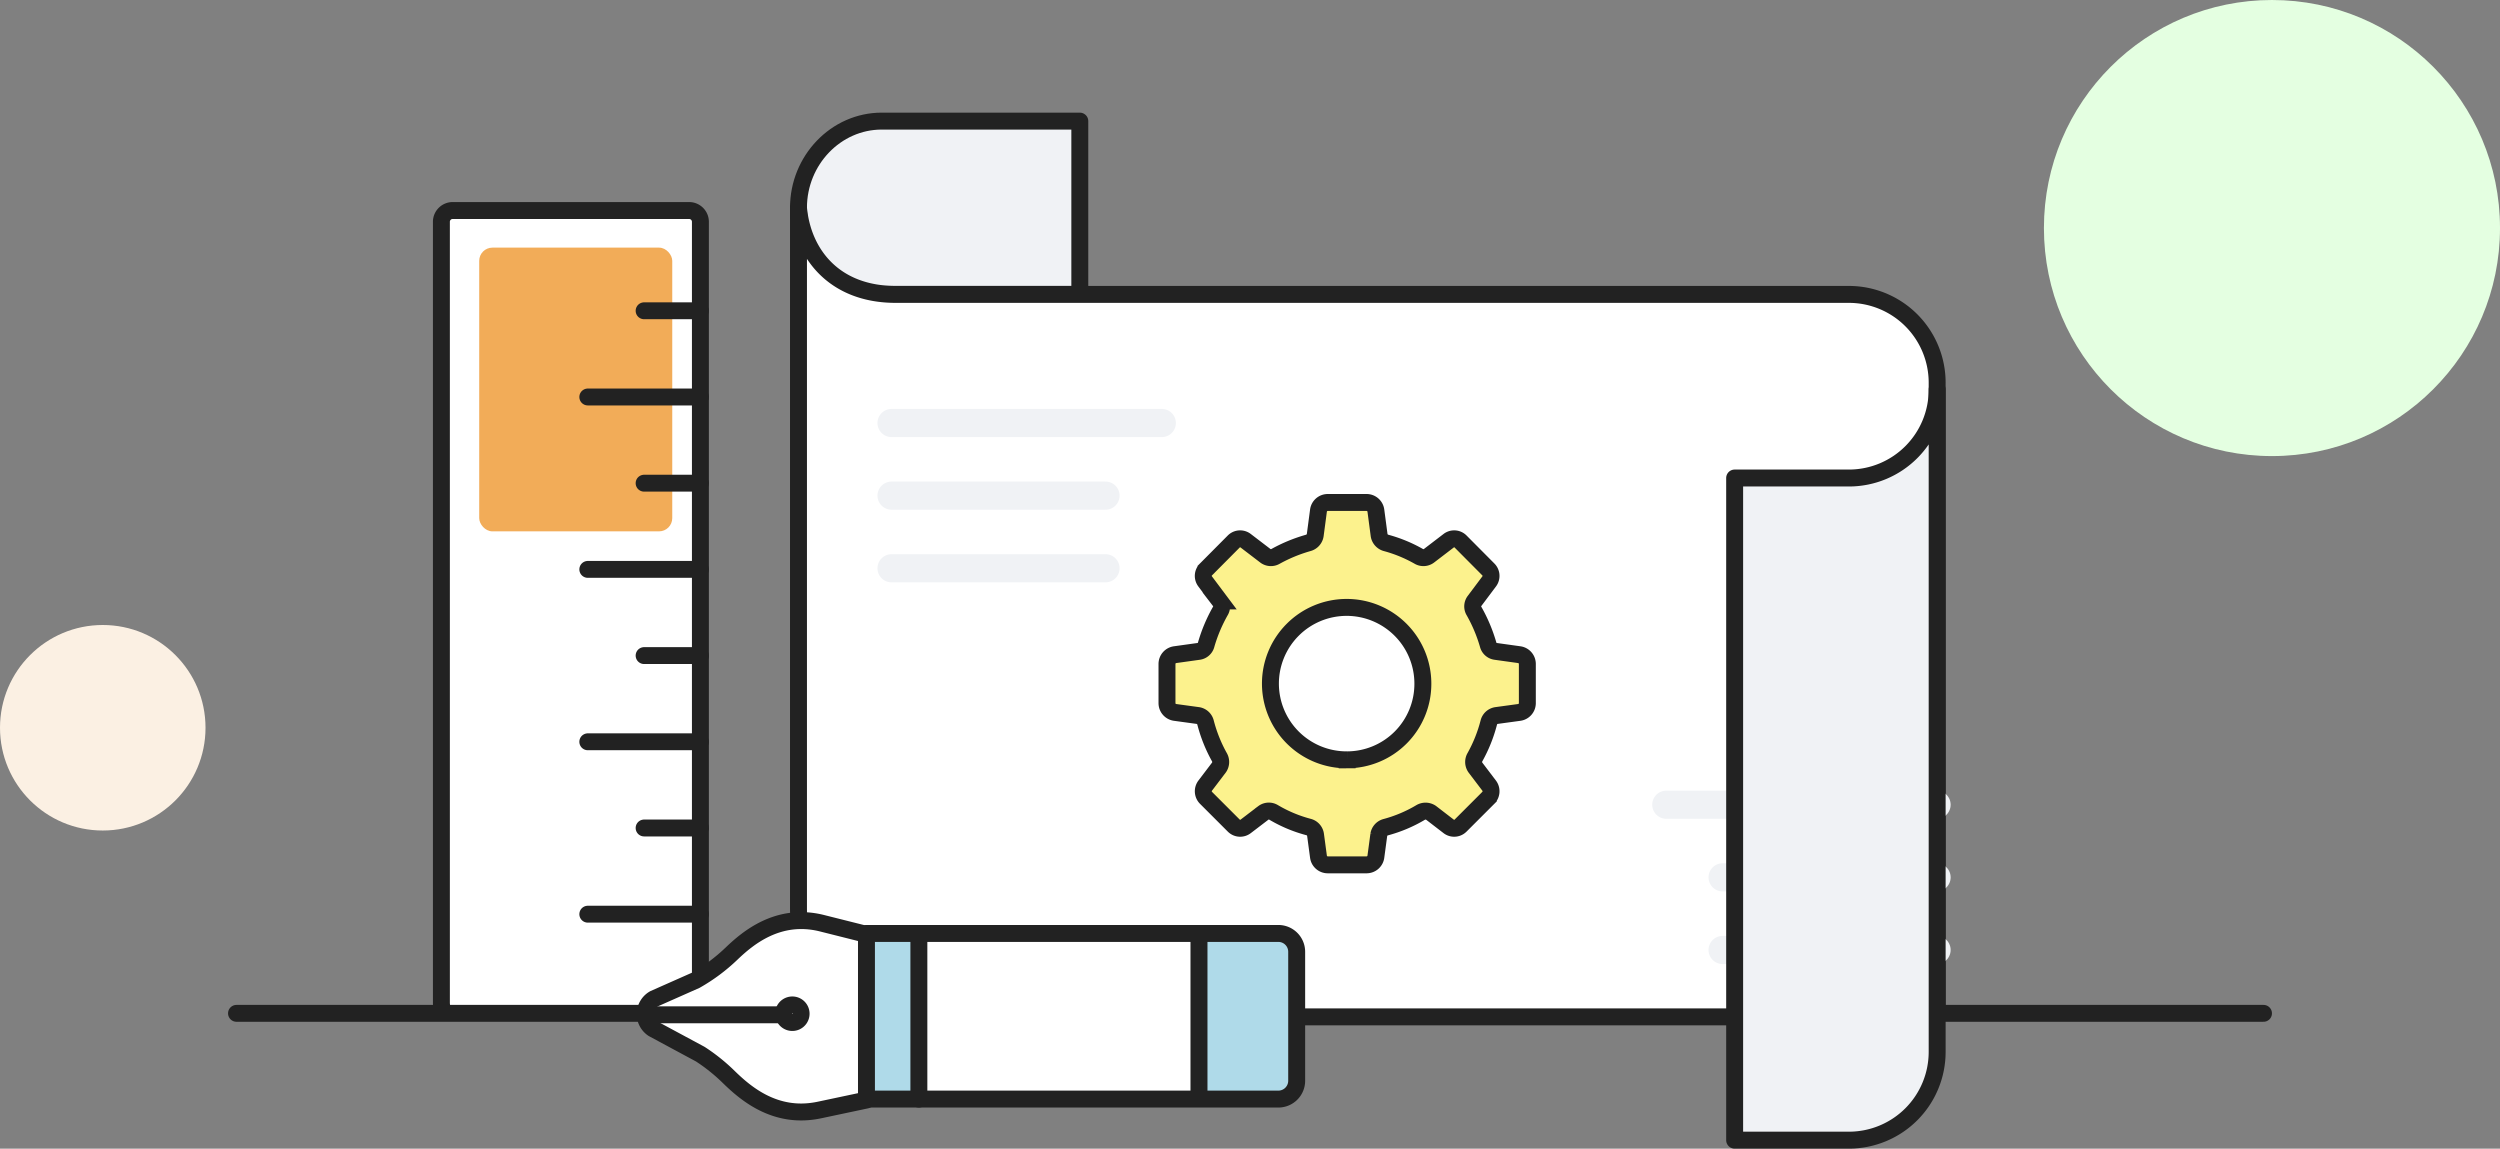 <svg xmlns="http://www.w3.org/2000/svg" width="444" height="204" viewBox="0 0 444 204">
    <rect x="0" y="0" width="444" height="204" fill="#808080" stroke="none"/>
    <g transform="translate(-622 -2040)">
        <circle data-name="Ellipse 2" cx="40.5" cy="40.5" r="40.5" transform="translate(985 2040)" style="fill:#e4ffe1"/>
        <circle data-name="Ellipse 2" cx="18.25" cy="18.25" r="18.25" transform="translate(622 2151)" style="fill:#fbf0e3"/>
    </g>
    <g transform="translate(6 -42.367)">
        <rect data-name="사각형 463139" width="46" height="142.776" rx="2.005" transform="translate(72.392 79.757)" style="fill:#fff"/>
        <path data-name="패스 10925" d="M72.417 220.841a2.111 2.111 0 0 1-.025-.32V81.767a2.006 2.006 0 0 1 2-2.011h42a2.006 2.006 0 0 1 2 2.011v138.754" style="stroke-width:3.008px;stroke-linecap:round;stroke-linejoin:round;stroke:#222;fill:none"/>
        <path data-name="선 1953" transform="translate(36 222.336)" style="stroke-width:3px;stroke-linecap:round;stroke-linejoin:round;stroke:#222;fill:none" d="M0 0h360"/>
        <g data-name="그룹 631602">
            <path data-name="패스 10926" d="M185.775 63.875h-35.184c-8.113 0-14.78 6.931-14.78 15.39s6.667 15.389 14.78 15.389h35.184z" style="fill:#f0f2f5;stroke-width:3.008px;stroke-linecap:round;stroke-linejoin:round;stroke:#222"/>
            <g data-name="그룹 631601">
                <path data-name="패스 10927" d="M153.065 94.653c-10.9 0-16.529-7.209-17.254-15.389v124.38c0 21.47 23.816 19.321 23.816 19.321h178.412V110.377A15.68 15.68 0 0 0 322.4 94.653H153.065z" style="stroke-width:3.008px;stroke-linecap:round;stroke-linejoin:round;stroke:#222;fill:#fff"/>
            </g>
        </g>
        <g data-name="그룹 631604">
            <g data-name="그룹 631603">
                <path data-name="패스 10928" d="m263.826 158.638-4.192-.585a1.59 1.59 0 0 1-1.34-1.2 27.562 27.562 0 0 0-2.5-5.945 1.6 1.6 0 0 1 .087-1.816l2.592-3.457a1.62 1.62 0 0 0-.146-2.138l-4.92-4.95a1.6 1.6 0 0 0-2.126-.147l-3.523 2.695a1.63 1.63 0 0 1-1.776.088 24.893 24.893 0 0 0-5.824-2.4 1.7 1.7 0 0 1-1.223-1.347l-.582-4.394a1.662 1.662 0 0 0-1.631-1.435h-6.93a1.661 1.661 0 0 0-1.63 1.435l-.583 4.394a1.7 1.7 0 0 1-1.223 1.347 27.418 27.418 0 0 0-5.823 2.4 1.63 1.63 0 0 1-1.776-.088l-3.527-2.695a1.6 1.6 0 0 0-2.126.147l-4.921 4.95a1.621 1.621 0 0 0-.145 2.138l2.591 3.457a1.592 1.592 0 0 1 .087 1.816 27.613 27.613 0 0 0-2.5 5.945 1.588 1.588 0 0 1-1.339 1.2l-4.193.585a1.667 1.667 0 0 0-1.427 1.641v6.971a1.665 1.665 0 0 0 1.427 1.64l4.077.557a1.656 1.656 0 0 1 1.339 1.23 25.869 25.869 0 0 0 2.475 6.181 1.7 1.7 0 0 1-.087 1.816l-2.446 3.222a1.659 1.659 0 0 0 .145 2.168l4.921 4.921a1.6 1.6 0 0 0 2.126.147l3.144-2.4a1.622 1.622 0 0 1 1.806-.088 24.424 24.424 0 0 0 6.231 2.607 1.66 1.66 0 0 1 1.223 1.376l.524 3.9a1.661 1.661 0 0 0 1.63 1.436h6.93a1.662 1.662 0 0 0 1.631-1.436l.524-3.9a1.658 1.658 0 0 1 1.223-1.347 24.511 24.511 0 0 0 6.231-2.636 1.73 1.73 0 0 1 1.834.088l3.116 2.4a1.6 1.6 0 0 0 2.126-.147l4.92-4.921a1.658 1.658 0 0 0 .146-2.168l-2.446-3.222a1.7 1.7 0 0 1-.087-1.816 25.911 25.911 0 0 0 2.475-6.181 1.653 1.653 0 0 1 1.339-1.23l4.076-.557a1.664 1.664 0 0 0 1.427-1.64v-6.971a1.666 1.666 0 0 0-1.431-1.641zm-30.573 18.676a13.536 13.536 0 1 1 13.447-13.522 13.489 13.489 0 0 1-13.447 13.523z" style="fill:#fcf28d;stroke-miterlimit:10;stroke-width:3.008px;stroke:#222"/>
            </g>
        </g>
        <g data-name="그룹 631605">
            <path data-name="패스 10929" d="m147.884 208.317-7.894-1.984c-7.808-1.963-13.242 2.7-16.054 5.382a31.92 31.92 0 0 1-6.374 4.751l-7.384 3.273a3.128 3.128 0 0 0-.192 5.331l8.385 4.515a32.509 32.509 0 0 1 4.843 3.847c2.915 2.857 8.3 7.773 16.3 6.076l8.37-1.774" style="stroke-width:3.008px;stroke-linecap:round;stroke-linejoin:round;stroke:#222;fill:#fff"/>
            <path data-name="패스 10930" d="M147.884 208.147h73.171a3.254 3.254 0 0 1 3.235 3.253v22.91a3.254 3.254 0 0 1-3.235 3.254h-73.171z" style="fill:#fff"/>
            <path data-name="패스 10931" d="M147.884 208.147h5.671a3.254 3.254 0 0 1 3.235 3.253v22.91a3.254 3.254 0 0 1-3.235 3.254h-5.671z" style="fill:#afdae9"/>
            <path data-name="패스 10932" d="M206.384 208.147h14.671a3.254 3.254 0 0 1 3.235 3.253v22.91a3.254 3.254 0 0 1-3.235 3.254h-14.671z" style="fill:#afdae9"/>
            <path data-name="패스 10933" d="M147.884 208.147h73.171a3.254 3.254 0 0 1 3.235 3.253v22.91a3.254 3.254 0 0 1-3.235 3.254h-73.171z" style="stroke-width:3.008px;stroke-linecap:round;stroke-linejoin:round;stroke:#222;fill:none"/>
            <path data-name="선 1954" transform="translate(157.192 208.147)" style="stroke-width:3.008px;stroke-linecap:round;stroke-linejoin:round;stroke:#222;fill:#fff" d="M0 29.417V0"/>
            <path data-name="선 1955" transform="translate(109.848 222.595)" style="stroke-width:3.008px;stroke-linecap:round;stroke-linejoin:round;stroke:#222;fill:#fff" d="M22.677 0H0"/>
            <path data-name="패스 10934" d="M134.723 220.845a1.559 1.559 0 1 0 1.552 1.559 1.555 1.555 0 0 0-1.552-1.559z" style="stroke-width:3.008px;stroke-linecap:round;stroke-linejoin:round;stroke:#222;fill:#fff"/>
            <path data-name="선 1956" transform="translate(206.939 208.538)" style="stroke-width:3.016px;stroke-linecap:round;stroke-linejoin:round;stroke:#222;fill:none" d="M0 28.29V0"/>
        </g>
        <path data-name="선 1957" transform="translate(152.337 117.494)" style="stroke:#f0f2f5;stroke-width:5px;stroke-linecap:round;stroke-linejoin:round;fill:none" d="M0 0h48"/>
        <path data-name="선 1958" transform="translate(152.337 130.392)" style="stroke:#f0f2f5;stroke-width:5px;stroke-linecap:round;stroke-linejoin:round;fill:none" d="M0 0h38"/>
        <path data-name="선 1959" transform="translate(152.337 143.291)" style="stroke:#f0f2f5;stroke-width:5px;stroke-linecap:round;stroke-linejoin:round;fill:none" d="M0 0h38"/>
        <path data-name="선 1960" transform="translate(289.934 185.285)" style="stroke:#f0f2f5;stroke-width:5px;stroke-linecap:round;stroke-linejoin:round;fill:none" d="M0 0h48"/>
        <path data-name="선 1961" transform="translate(299.934 198.184)" style="stroke:#f0f2f5;stroke-width:5px;stroke-linecap:round;stroke-linejoin:round;fill:none" d="M0 0h38"/>
        <path data-name="선 1962" transform="translate(299.934 211.082)" style="stroke:#f0f2f5;stroke-width:5px;stroke-linecap:round;stroke-linejoin:round;fill:none" d="M0 0h38"/>
        <g data-name="그룹 631606">
            <path data-name="패스 10935" d="M338.039 229.136v-117.6a15.68 15.68 0 0 1-15.639 15.729h-20.326v117.594H322.4a15.68 15.68 0 0 0 15.639-15.723z" style="fill:#f0f2f5;stroke-width:3.008px;stroke-linecap:round;stroke-linejoin:round;stroke:#222"/>
        </g>
        <rect data-name="사각형 463140" width="34.285" height="50.39" rx="2.349" transform="translate(79.107 86.346)" style="fill:#f2ac58"/>
        <g data-name="그룹 631607">
            <path data-name="선 1963" transform="translate(98.392 112.872)" style="stroke-width:3px;stroke-linecap:round;stroke-linejoin:round;stroke:#222;fill:none" d="M0 0h20"/>
            <path data-name="선 1964" transform="translate(108.392 97.562)" style="stroke-width:3px;stroke-linecap:round;stroke-linejoin:round;stroke:#222;fill:none" d="M0 0h10"/>
            <path data-name="선 1965" transform="translate(98.392 143.49)" style="stroke-width:3px;stroke-linecap:round;stroke-linejoin:round;stroke:#222;fill:none" d="M0 0h20"/>
            <path data-name="선 1966" transform="translate(108.392 128.181)" style="stroke-width:3px;stroke-linecap:round;stroke-linejoin:round;stroke:#222;fill:none" d="M0 0h10"/>
            <path data-name="선 1967" transform="translate(98.392 174.108)" style="stroke-width:3px;stroke-linecap:round;stroke-linejoin:round;stroke:#222;fill:none" d="M0 0h20"/>
            <path data-name="선 1968" transform="translate(108.392 158.799)" style="stroke-width:3px;stroke-linecap:round;stroke-linejoin:round;stroke:#222;fill:none" d="M0 0h10"/>
            <path data-name="선 1969" transform="translate(98.392 204.727)" style="stroke-width:3px;stroke-linecap:round;stroke-linejoin:round;stroke:#222;fill:none" d="M0 0h20"/>
            <path data-name="선 1970" transform="translate(108.392 189.418)" style="stroke-width:3px;stroke-linecap:round;stroke-linejoin:round;stroke:#222;fill:none" d="M0 0h10"/>
        </g>
    </g>
</svg>
